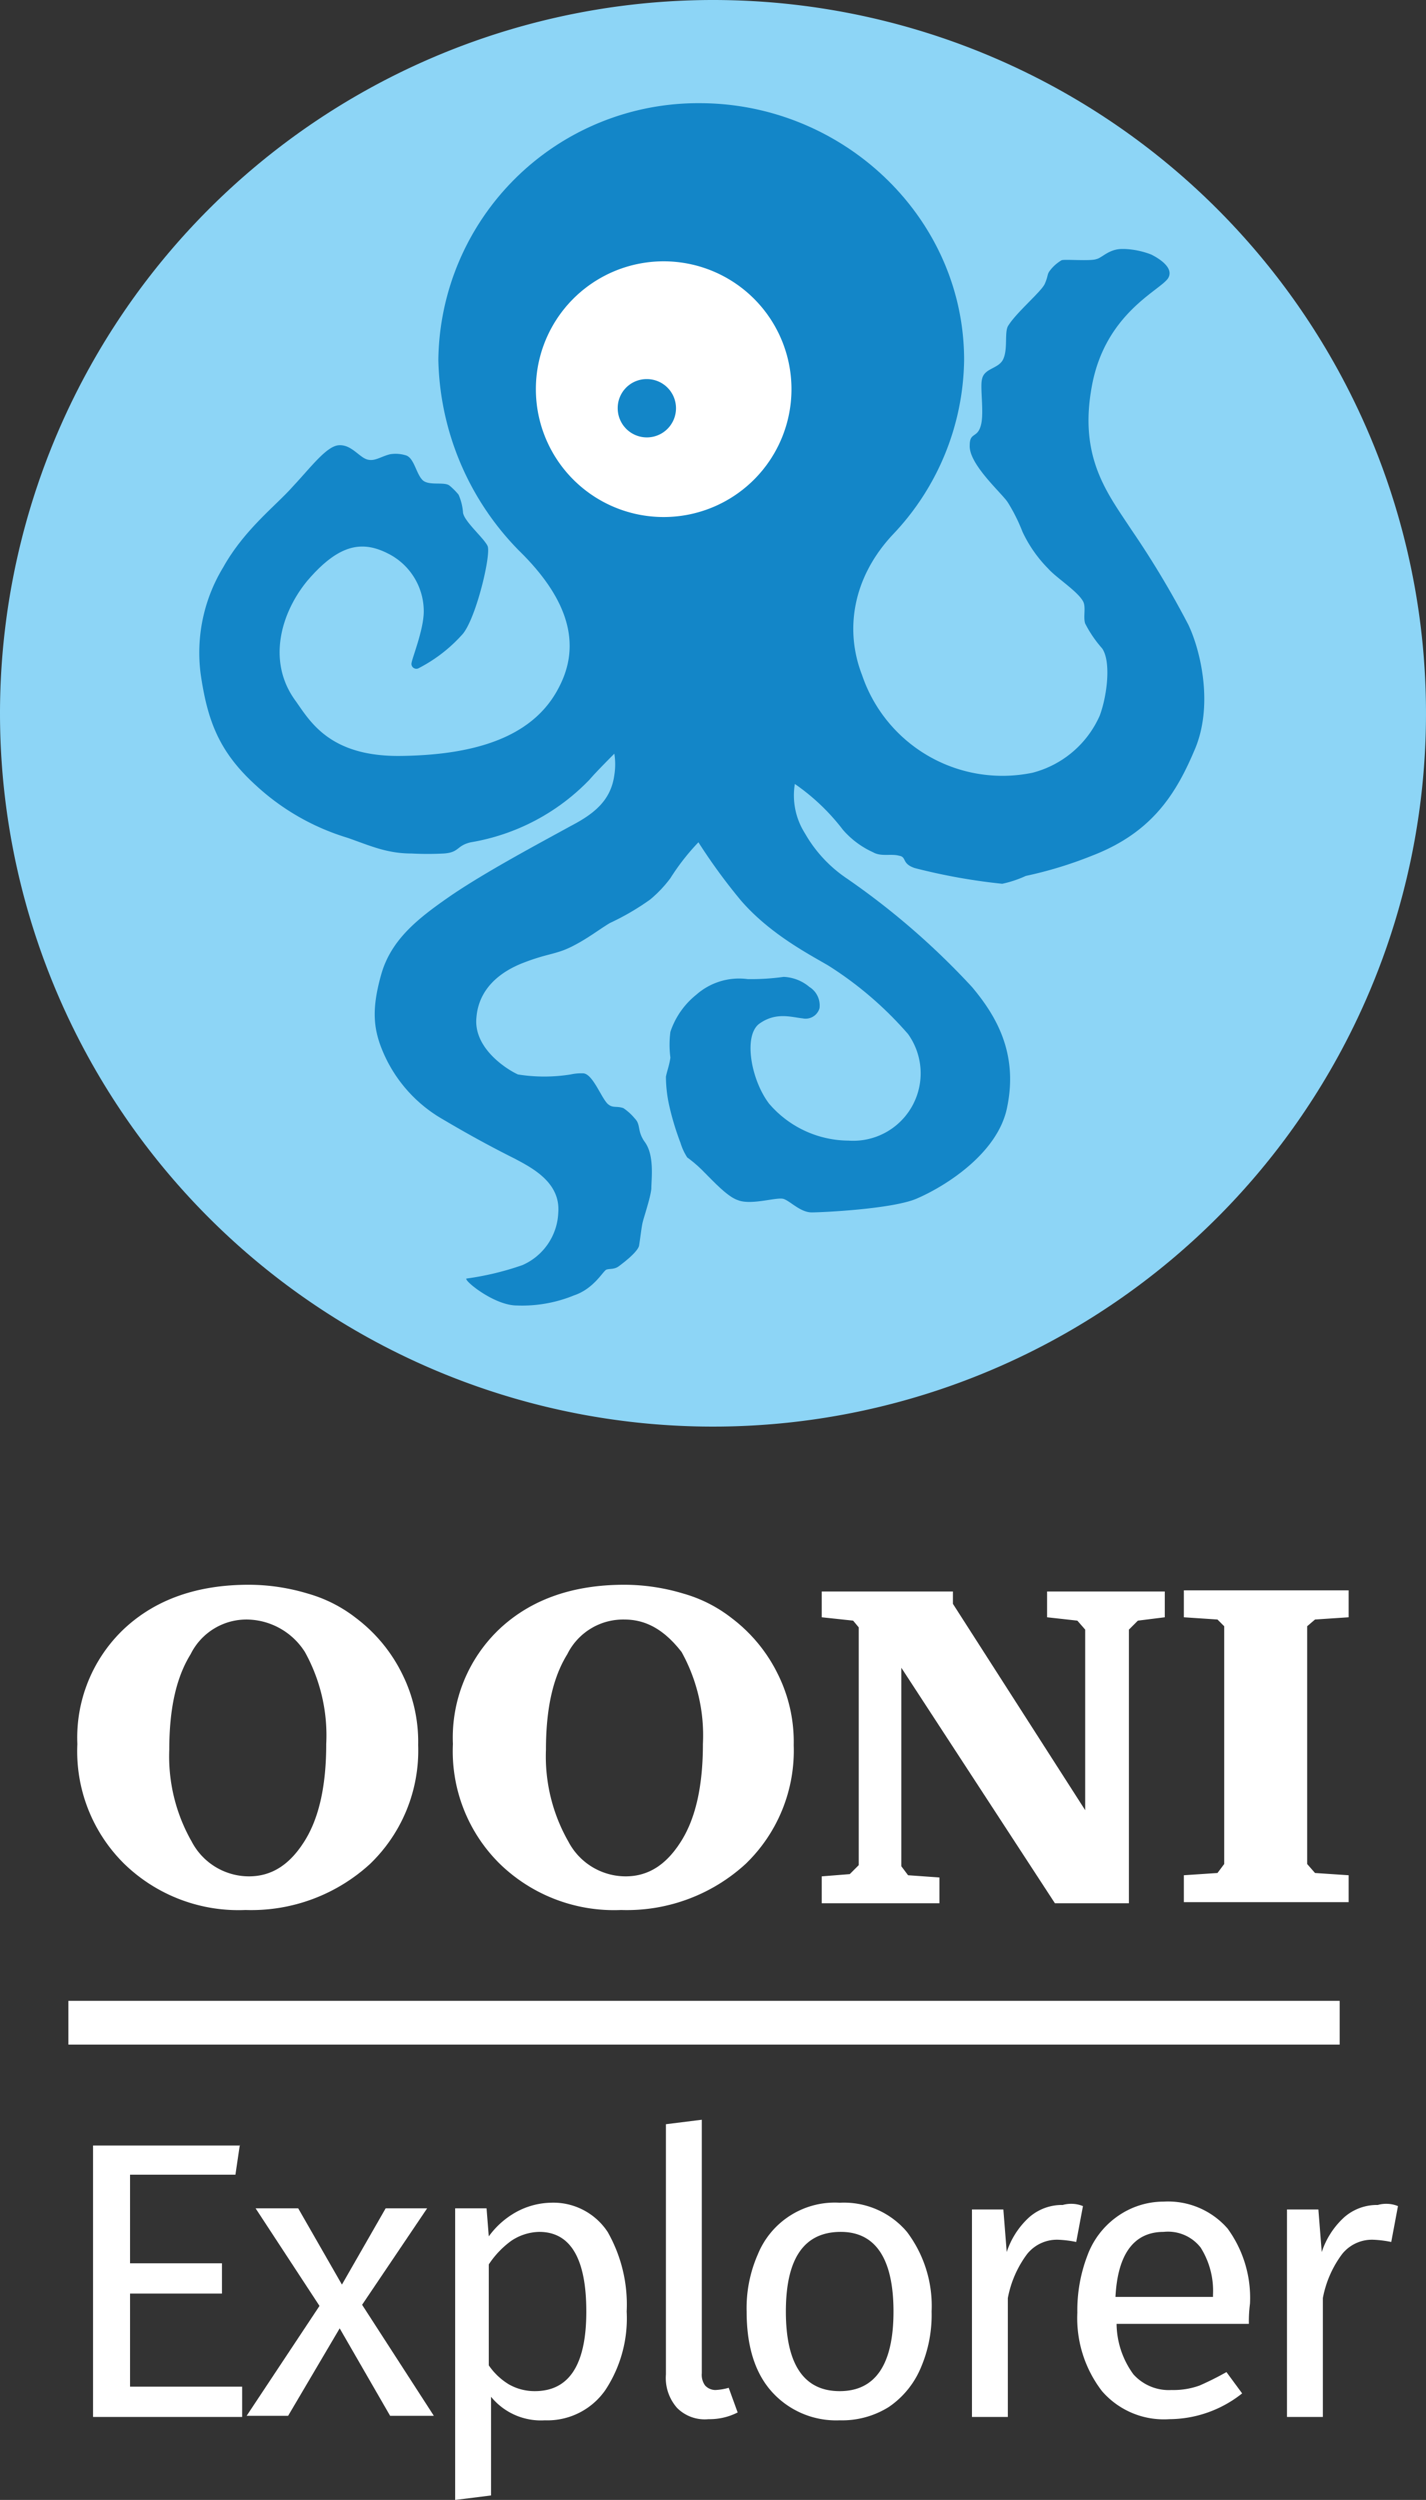 <?xml version="1.0" encoding="utf-8"?>
<svg viewBox="30.472 23.971 127.2 222.9" width="127.2" height="222.9" xmlns="http://www.w3.org/2000/svg">
  <rect x="30.472" y="23.971" width="127.2" height="222.9" fill="#333333" stroke="none"/>
  <g transform="matrix(1, 0, 0, 1, -32.828, -23.029)">
    <g>
      <path d="M126.9,47a63.6,63.6,0,1,1-63.6,63.6A63.632,63.632,0,0,1,126.9,47" fill="#8dd5f6"/>
      <path d="M109.6,96.1c4.5,4.4,5.5,8.4,3.6,12.1-2,4-6.5,6.1-14.1,6.2-6.5.1-8.2-3.2-9.5-5-2.5-3.5-1.2-7.8,1.1-10.6,2.9-3.4,5-3.6,7.3-2.4a5.766,5.766,0,0,1,3.1,5.1c0,1.7-1.1,4.3-1.1,4.7a.441.441,0,0,0,.6.4,13.491,13.491,0,0,0,4-3.1c1.2-1.5,2.5-7,2.2-7.8-.3-.7-2.1-2.2-2.2-3a4.707,4.707,0,0,0-.4-1.6,6.034,6.034,0,0,0-.8-.8c-.5-.4-2,.1-2.5-.6-.5-.6-.7-1.9-1.4-2.1a3.083,3.083,0,0,0-1.4-.1c-.8.2-1.3.6-1.9.5-.8-.1-1.5-1.4-2.7-1.3-1.1.1-2.5,2-4.1,3.7-1.5,1.7-4.3,3.8-6.2,7.2a14.652,14.652,0,0,0-2,9.5c.6,4.1,1.6,6.9,4.9,9.9a20.978,20.978,0,0,0,8.2,4.7c2,.7,3.5,1.4,5.7,1.4a27.884,27.884,0,0,0,2.9,0c1.4-.1,1.1-.7,2.4-1a19.063,19.063,0,0,0,10.6-5.6c.5-.6,2-2.1,2.2-2.3a6.045,6.045,0,0,1,0,1.9c-.3,2.2-1.7,3.4-3.8,4.5-3.1,1.7-7.6,4.1-10.7,6.2-2.9,2-5.4,3.9-6.3,7.1s-.7,5,.3,7.2a12.613,12.613,0,0,0,5.2,5.7c2.2,1.3,4.2,2.4,6.4,3.5,1.5.8,4.1,2.1,3.9,4.8a5.344,5.344,0,0,1-3.2,4.7,25.657,25.657,0,0,1-5,1.2c-.2.2,2.5,2.4,4.5,2.4a12.188,12.188,0,0,0,5.1-.9c1.8-.6,2.6-2.2,2.9-2.3s.7,0,1.1-.3,1.6-1.2,1.8-1.8c.1-.6.2-1.5.3-2s.7-2.2.8-3.1c0-.9.3-3-.6-4.2-.7-1-.3-1.5-.9-2.1a4.675,4.675,0,0,0-1-.9c-.6-.2-.9,0-1.3-.3-.6-.4-1.4-2.8-2.3-2.8a4.484,4.484,0,0,0-1.1.1,14.806,14.806,0,0,1-4.7,0c-.9-.4-4-2.3-3.7-5.1.2-2.4,1.9-4,4.3-4.9,2.1-.8,2.8-.7,4.2-1.4s2.4-1.5,3.4-2.1a22.376,22.376,0,0,0,3.6-2.1,11.063,11.063,0,0,0,1.8-1.9,20.193,20.193,0,0,1,2.5-3.2,51.061,51.061,0,0,0,3.8,5.2c2.6,3,6.1,4.8,7.8,5.8a32.134,32.134,0,0,1,7.1,6.1,6.014,6.014,0,0,1-5.3,9.5,9.4,9.4,0,0,1-7.1-3.3c-1.6-2.1-2.3-6-.9-7.1,1.5-1.1,2.9-.6,3.9-.5a1.289,1.289,0,0,0,1.5-.9,1.935,1.935,0,0,0-.9-1.9,3.807,3.807,0,0,0-2.3-.9,21.049,21.049,0,0,1-3.2.2,5.771,5.771,0,0,0-4.6,1.4,7.123,7.123,0,0,0-2.3,3.3,8.817,8.817,0,0,0,0,2.3c-.1.7-.3,1.2-.4,1.7a12.216,12.216,0,0,0,.3,2.6,24.407,24.407,0,0,0,1,3.3,5.171,5.171,0,0,0,.6,1.3,11.4,11.4,0,0,1,1.4,1.2c1,1,2.2,2.3,3.1,2.6,1.2.5,3.5-.3,4.1-.1s1.5,1.2,2.5,1.2,7.1-.3,9.3-1.2c2.6-1.1,7.2-4,8.1-8,1.1-5-1-8.4-3.1-10.9a66.8,66.8,0,0,0-11.2-9.7,12.008,12.008,0,0,1-3.7-4,6.3,6.3,0,0,1-.9-4.4,18.936,18.936,0,0,1,4.3,4.1,7.848,7.848,0,0,0,2.7,2c.7.4,1.6.1,2.3.3.7.1.2.7,1.4,1.1a53.241,53.241,0,0,0,7.8,1.4,10.1,10.1,0,0,0,2.1-.7,36.07,36.07,0,0,0,5.9-1.8c5.2-2,7.4-5.3,9.1-9.3,1.8-4,.6-9-.5-11.3a82.325,82.325,0,0,0-5.1-8.5c-2.1-3.2-4.7-6.4-3.5-12.8,1.2-6.5,6.1-8.5,6.8-9.6.6-1-1.1-1.9-1.5-2.1a7.31,7.31,0,0,0-2.4-.5h-.2c-1.2,0-1.8.8-2.3.9-.5.2-2.8,0-3.1.1a3.566,3.566,0,0,0-1.1,1c-.2.3-.1.4-.4,1.1s-2.6,2.6-3.3,3.8c-.3.6,0,2-.4,2.9s-1.7.8-1.9,1.8c-.2.7.2,3-.1,4.1-.3,1.2-1,.6-1,1.8-.1,1.7,2.9,4.3,3.4,5.1a15.426,15.426,0,0,1,1.3,2.6,11.7,11.7,0,0,0,2.3,3.3c.7.8,2.6,2,3.1,2.9.3.5,0,1.4.2,2a10.59,10.59,0,0,0,1.5,2.2c.8,1.1.5,4.1-.2,6a9.028,9.028,0,0,1-6,5.1,13.22,13.22,0,0,1-15.2-8.7c-1.6-4.1-.8-8.8,2.8-12.6a22.974,22.974,0,0,0,6.3-15.5c0-12.7-10.8-22.9-23.6-22.9a23.177,23.177,0,0,0-23.3,22.9A24.984,24.984,0,0,0,109.6,96.1Z" fill="#1386c8"/>
      <path d="M122.5,70.3a11.4,11.4,0,1,1-11.4,11.4,11.395,11.395,0,0,1,11.4-11.4" fill="#fff"/>
      <path d="M121,80.8a2.6,2.6,0,1,1-2.6,2.6,2.582,2.582,0,0,1,2.6-2.6" fill="#1386c8"/>
      <path fill="#fff"  d="M168.9,216.6v-2.4l3-.2.6-.8V192l-.6-.6-3-.2v-2.4h14.7v2.4l-3,.2-.7.6v21.2l.7.8,3,.2v2.4Zm-32.3,0v-2.3l2.5-.2.8-.8V192.1l-.5-.6-2.8-.3v-2.3h11.7V190l11.8,18.4V192.3l-.7-.8-2.7-.3v-2.3h10.5v2.3l-2.4.3-.8.8v24.4h-6.6l-13.7-21v17.7l.6.8,2.8.2v2.3H136.6ZM119,191.4a5.561,5.561,0,0,0-5.1,3.1c-1.3,2.1-1.9,4.9-1.9,8.5a15.305,15.305,0,0,0,2,8.2,5.775,5.775,0,0,0,5.1,3.1c2.1,0,3.7-1.1,5-3.2s1.9-5,1.9-8.6a15.323,15.323,0,0,0-1.9-8.2c-1.4-1.8-3-2.9-5.1-2.9m-15.3,11.1a13.343,13.343,0,0,1,4.2-10.3q4.2-3.9,11.1-3.9a18.36,18.36,0,0,1,5.3.8,12.51,12.51,0,0,1,4.3,2.2,13.942,13.942,0,0,1,4.1,5,13.527,13.527,0,0,1,1.4,6.3,14.021,14.021,0,0,1-4.3,10.6,15.68,15.68,0,0,1-11.1,4.1,14.628,14.628,0,0,1-10.8-4.1,14.083,14.083,0,0,1-4.2-10.7M85.4,191.4a5.561,5.561,0,0,0-5.1,3.1c-1.3,2.1-1.9,4.9-1.9,8.5a15.305,15.305,0,0,0,2,8.2,5.775,5.775,0,0,0,5.1,3.1c2.1,0,3.7-1.1,5-3.2s1.9-5,1.9-8.6a15.323,15.323,0,0,0-1.9-8.2,6.218,6.218,0,0,0-5.1-2.9M70.2,202.5a13.343,13.343,0,0,1,4.2-10.3q4.2-3.9,11.1-3.9a18.36,18.36,0,0,1,5.3.8,12.51,12.51,0,0,1,4.3,2.2,13.942,13.942,0,0,1,4.1,5,13.527,13.527,0,0,1,1.4,6.3,14.021,14.021,0,0,1-4.3,10.6,15.68,15.68,0,0,1-11.1,4.1,14.628,14.628,0,0,1-10.8-4.1,14.083,14.083,0,0,1-4.2-10.7"/>
    </g>
    <g>
      <path fill="#fff" d="M84.7,238.2l-.4,2.7H74.9v7.9h8.2v2.7H74.9v8.3h10v2.7H71.6V238.3H84.7Z"/>
      <path fill="#fff"  d="M95.6,252.5l6.4,9.9H98.1l-4.5-7.8L89,262.4H85.3l6.5-9.8-5.7-8.7h3.8l3.9,6.8,3.9-6.8h3.7Z"/>
      <path fill="#fff"  d="M117.5,246a13.069,13.069,0,0,1,1.7,7.1,11.6,11.6,0,0,1-1.9,7,6.291,6.291,0,0,1-5.4,2.7,5.738,5.738,0,0,1-4.8-2.1v8.8l-3.2.4v-26h2.8l.2,2.5a7.509,7.509,0,0,1,2.5-2.2,6.736,6.736,0,0,1,3-.8A5.8,5.8,0,0,1,117.5,246Zm-1.9,7.1c0-4.7-1.4-7.1-4.2-7.1a4.627,4.627,0,0,0-2.5.8,8.089,8.089,0,0,0-2,2.1v9a5.814,5.814,0,0,0,1.8,1.7,4.645,4.645,0,0,0,2.3.6C114.1,260.2,115.6,257.8,115.6,253.1Z"/>
      <path fill="#fff"  d="M123.7,261.7a4.04,4.04,0,0,1-1-3V236.4l3.2-.4v22.6a1.609,1.609,0,0,0,.3,1.1,1.268,1.268,0,0,0,.9.4,5.019,5.019,0,0,0,1.2-.2l.8,2.2a5.536,5.536,0,0,1-2.6.6A3.483,3.483,0,0,1,123.7,261.7Z"/>
      <path fill="#fff"  d="M144.2,246a10.947,10.947,0,0,1,2.2,7.1,11.914,11.914,0,0,1-1,5.1,7.927,7.927,0,0,1-2.8,3.4,7.83,7.83,0,0,1-4.4,1.2,7.71,7.71,0,0,1-6.1-2.6c-1.5-1.7-2.2-4.1-2.2-7.1a11.914,11.914,0,0,1,1-5.1,7.412,7.412,0,0,1,7.3-4.6A7.364,7.364,0,0,1,144.2,246Zm-10.8,7.1c0,4.7,1.6,7.1,4.8,7.1s4.8-2.4,4.8-7.1-1.6-7.1-4.7-7.1C135,246,133.4,248.4,133.4,253.1Z"/>
      <path fill="#fff"  d="M159.9,243.7l-.6,3.2a9.971,9.971,0,0,0-1.6-.2,3.41,3.41,0,0,0-2.8,1.3,9.483,9.483,0,0,0-1.7,3.9v10.6H150V244h2.8l.3,3.8a7.249,7.249,0,0,1,2-3.1,4.426,4.426,0,0,1,3-1.1A2.787,2.787,0,0,1,159.9,243.7Z"/>
      <path fill="#fff"  d="M174.7,254.2H162.9a7.738,7.738,0,0,0,1.5,4.5,4.25,4.25,0,0,0,3.4,1.4,6.9,6.9,0,0,0,2.5-.4,26.7,26.7,0,0,0,2.4-1.2l1.4,1.9a10.528,10.528,0,0,1-6.5,2.3,7.3,7.3,0,0,1-6-2.5,10.656,10.656,0,0,1-2.2-7,13.638,13.638,0,0,1,.9-5.1,7.378,7.378,0,0,1,2.7-3.5,7.142,7.142,0,0,1,4.1-1.3,7.048,7.048,0,0,1,5.7,2.4,10.487,10.487,0,0,1,2,6.7A12.134,12.134,0,0,0,174.7,254.2Zm-3.2-2.6a7.234,7.234,0,0,0-1.1-4.2,3.689,3.689,0,0,0-3.3-1.4c-2.6,0-4.1,1.9-4.3,5.8h8.7v-.2Z"/>
      <path fill="#fff"  d="M188,243.7l-.6,3.2a9.971,9.971,0,0,0-1.6-.2A3.41,3.41,0,0,0,183,248a9.483,9.483,0,0,0-1.7,3.9v10.6h-3.2V244h2.8l.3,3.8a7.249,7.249,0,0,1,2-3.1,4.426,4.426,0,0,1,3-1.1A2.787,2.787,0,0,1,188,243.7Z"/>
    </g>
    <rect fill="#fff"  x="69.4" y="225.4" width="113.4" height="3.9"/>
  </g>
</svg>
